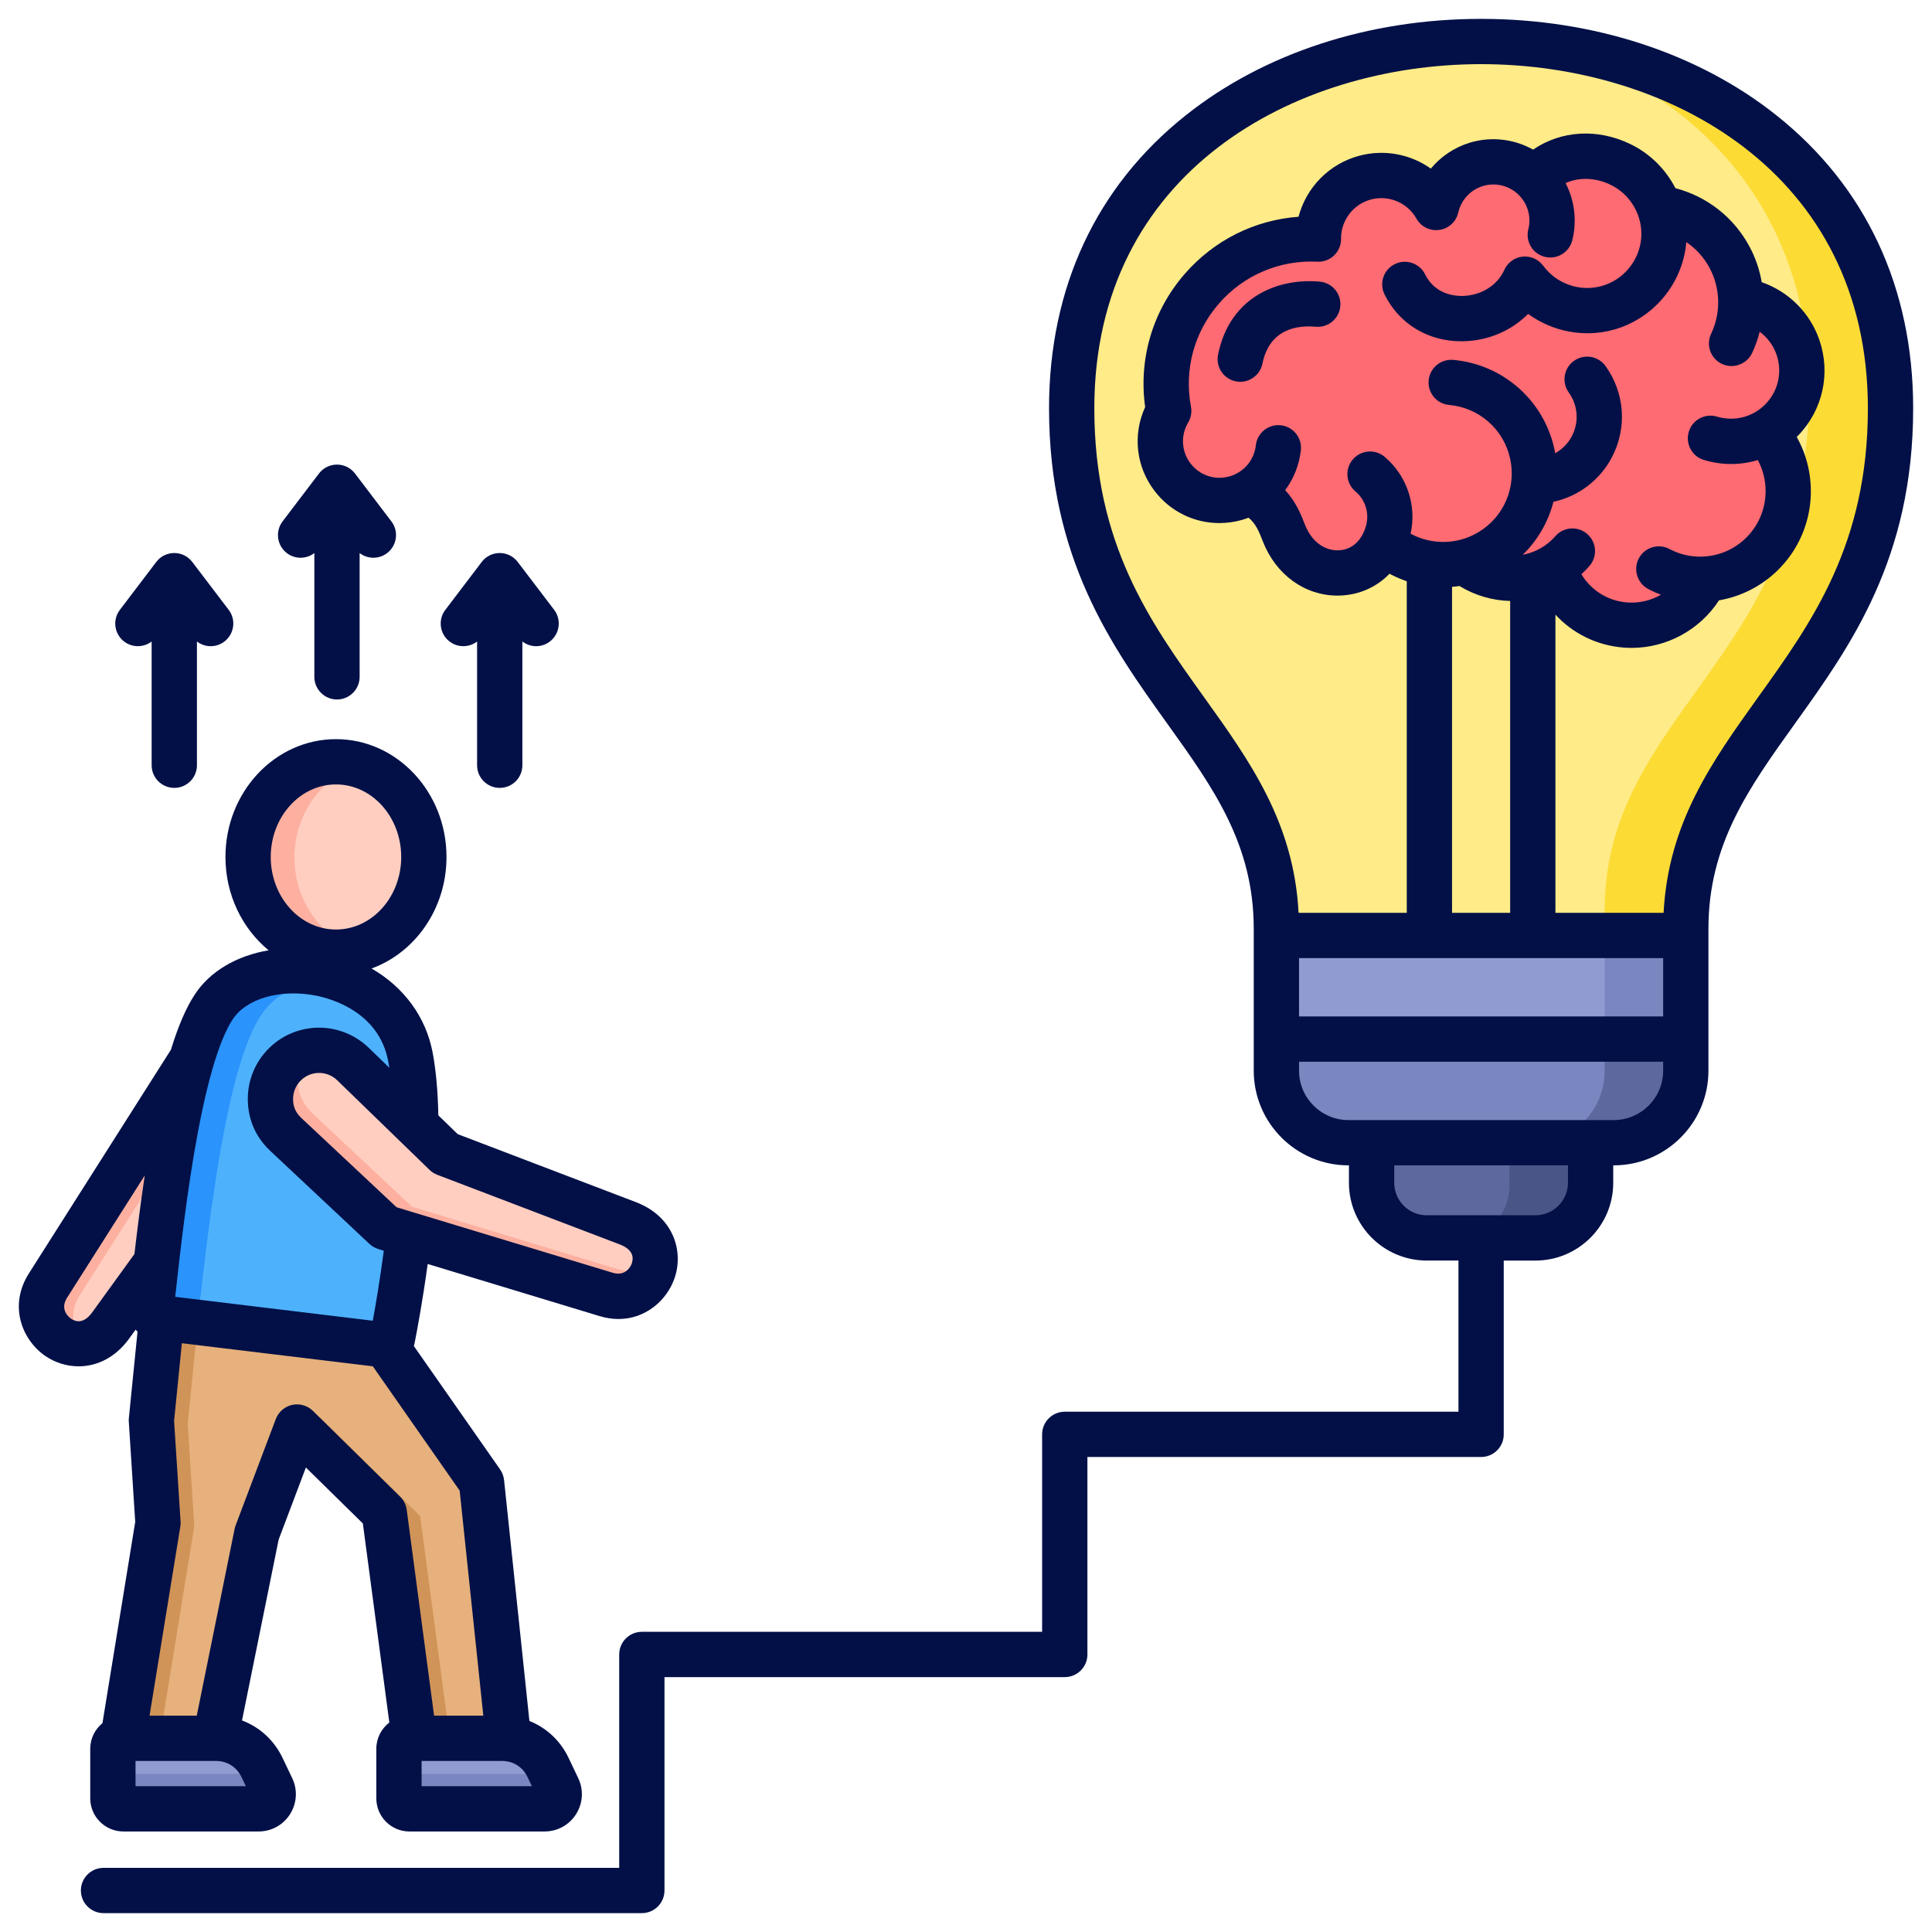 <svg width="120" height="120" viewBox="0 0 120 120" fill="none" xmlns="http://www.w3.org/2000/svg">
<path fill-rule="evenodd" clip-rule="evenodd" d="M15.373 70.598L6.897 82.311C4.908 85.059 1.411 82.335 2.992 79.845L11.919 65.791L15.373 70.599V70.598Z" fill="#FDB0A0"/>
<path fill-rule="evenodd" clip-rule="evenodd" d="M15.372 70.598L6.896 82.311C6.415 82.977 5.844 83.321 5.279 83.425C4.548 82.728 4.242 81.571 4.948 80.46L13.164 67.524L15.372 70.599V70.598Z" fill="#FFCEC0"/>
<path fill-rule="evenodd" clip-rule="evenodd" d="M10.209 80.489L22.79 81.863L29.909 92.051L31.686 108.947H25.874L23.876 93.929L18.466 88.613L15.975 95.201L13.14 109.185L7.473 109.14L9.845 94.565L9.437 88.208L10.209 80.489Z" fill="#D19458"/>
<path fill-rule="evenodd" clip-rule="evenodd" d="M22.789 81.863L29.908 92.051L31.685 108.947H28.064L26.098 94.172L19.98 88.13C19.76 87.913 19.47 87.829 19.168 87.895C18.867 87.96 18.638 88.158 18.529 88.447L18.466 88.613L15.975 95.201L13.14 109.186L9.732 109.158L12.068 94.808L11.659 88.451L12.431 80.732L22.789 81.863V81.863Z" fill="#E6B17C"/>
<path fill-rule="evenodd" clip-rule="evenodd" d="M25.435 107.914H31.163C32.418 107.914 33.491 108.591 34.032 109.723L34.636 110.987C34.774 111.277 34.756 111.592 34.584 111.863C34.413 112.135 34.137 112.287 33.816 112.287H25.435C25.078 112.287 24.786 111.995 24.786 111.637V108.564C24.786 108.206 25.078 107.914 25.435 107.914Z" fill="#909CD1"/>
<path fill-rule="evenodd" clip-rule="evenodd" d="M34.249 110.178L34.636 110.987C34.774 111.277 34.756 111.592 34.584 111.863C34.413 112.135 34.137 112.287 33.816 112.287H25.436C25.078 112.287 24.786 111.995 24.786 111.637V110.178H34.249Z" fill="#7986BF"/>
<path fill-rule="evenodd" clip-rule="evenodd" d="M7.7 107.914H13.428C14.682 107.914 15.756 108.591 16.297 109.723L16.901 110.987C17.039 111.277 17.021 111.592 16.849 111.863C16.678 112.135 16.402 112.287 16.081 112.287H7.7C7.343 112.287 7.05 111.995 7.05 111.637V108.564C7.05 108.206 7.343 107.914 7.7 107.914Z" fill="#909CD1"/>
<path fill-rule="evenodd" clip-rule="evenodd" d="M24.383 83.123C24.916 80.423 26.52 71.166 25.5 65.678C24.397 59.737 15.713 58.793 13.28 62.602C12.285 64.121 11.523 66.972 10.937 70.091C10.172 74.164 9.706 78.694 9.415 81.32C9.387 81.567 9.565 81.792 9.812 81.822L23.877 83.522C24.128 83.552 24.333 83.372 24.383 83.123V83.123Z" fill="#2A93FC"/>
<path fill-rule="evenodd" clip-rule="evenodd" d="M24.383 83.123C24.916 80.423 26.52 71.166 25.5 65.678C25.032 63.155 23.196 61.534 21.052 60.794C19.033 60.827 17.147 61.588 16.203 63.067C15.208 64.586 14.446 67.437 13.86 70.556C13.095 74.629 12.568 79.494 12.276 82.12L23.876 83.522C24.128 83.552 24.333 83.372 24.382 83.123L24.383 83.123Z" fill="#4EB1FC"/>
<path d="M20.882 59.171C23.892 59.171 26.331 56.528 26.331 53.268C26.331 50.008 23.892 47.365 20.882 47.365C17.873 47.365 15.434 50.008 15.434 53.268C15.434 56.528 17.873 59.171 20.882 59.171Z" fill="#FDB0A0"/>
<path fill-rule="evenodd" clip-rule="evenodd" d="M22.311 47.571C24.627 48.251 26.331 50.543 26.331 53.268C26.331 55.993 24.627 58.285 22.311 58.965C19.994 58.285 18.29 55.993 18.29 53.268C18.29 50.543 19.994 48.251 22.311 47.571Z" fill="#FFCEC0"/>
<path fill-rule="evenodd" clip-rule="evenodd" d="M16.514 110.178L16.9 110.987C17.039 111.277 17.02 111.592 16.849 111.863C16.678 112.135 16.402 112.287 16.081 112.287H7.7C7.343 112.287 7.05 111.995 7.05 111.637V110.178H16.514Z" fill="#7986BF"/>
<path fill-rule="evenodd" clip-rule="evenodd" d="M79.292 66.533C79.292 68.995 81.306 71.009 83.767 71.009H100.246C102.708 71.009 104.722 68.995 104.722 66.533V57.722C104.722 45.405 117.437 41.945 117.437 25.393C117.437 10.205 104.722 2.612 92.007 2.612C79.292 2.612 66.577 10.205 66.577 25.393C66.577 41.945 79.292 45.405 79.292 57.722V66.533Z" fill="#FCDB35"/>
<path fill-rule="evenodd" clip-rule="evenodd" d="M79.292 66.534C79.292 68.995 81.306 71.009 83.767 71.009H95.192C97.654 71.009 99.668 68.995 99.668 66.534V56.567C99.668 44.251 112.383 40.791 112.383 24.238C112.383 12.897 105.293 5.792 96.407 2.92C94.954 2.716 93.48 2.612 92.007 2.612C79.292 2.612 66.577 10.206 66.577 25.393C66.577 41.946 79.292 45.406 79.292 57.722V66.534L79.292 66.534Z" fill="#FFEB87"/>
<path fill-rule="evenodd" clip-rule="evenodd" d="M21.936 66.082L27.673 71.648L39.011 75.976C42.18 77.186 40.454 81.269 37.639 80.385L23.923 76.229L17.764 70.455C17.128 69.858 16.805 69.106 16.811 68.234C16.822 66.62 18.099 65.302 19.704 65.232C20.506 65.198 21.317 65.482 21.936 66.082Z" fill="#FDB0A0"/>
<path fill-rule="evenodd" clip-rule="evenodd" d="M21.936 66.082L27.673 71.648L39.011 75.976C40.223 76.439 40.718 77.322 40.711 78.188C40.157 78.79 39.286 79.115 38.273 78.797L25.593 74.954L19.434 69.18C18.798 68.584 18.475 67.831 18.481 66.959C18.485 66.372 18.657 65.824 18.951 65.361C19.19 65.288 19.443 65.243 19.704 65.232C20.506 65.197 21.317 65.482 21.936 66.082Z" fill="#FFCEC0"/>
<path fill-rule="evenodd" clip-rule="evenodd" d="M95.135 11.678C94.231 10.813 92.932 10.502 91.734 10.863C90.537 11.223 89.625 12.2 89.349 13.42C88.513 11.939 86.781 11.211 85.138 11.652C83.496 12.092 82.359 13.588 82.376 15.288C79.749 15.158 77.207 16.24 75.48 18.223C73.752 20.206 73.028 22.872 73.517 25.457C72.783 26.686 72.871 28.238 73.738 29.376C74.606 30.515 76.079 31.011 77.459 30.628C77.77 30.542 78.062 30.416 78.329 30.255C79.64 30.9 80.001 31.834 80.341 32.702C81.484 35.62 85.024 35.833 86.246 33.258C87.587 34.405 89.371 34.804 91.024 34.406C91.799 34.997 92.703 35.311 93.613 35.36C94.546 35.41 95.486 35.182 96.301 34.689C96.863 36.601 98.545 37.968 100.531 38.13C101.655 38.221 102.746 37.915 103.637 37.306C104.32 36.84 104.886 36.196 105.26 35.416C106.722 35.335 108.13 34.641 109.085 33.419C110.644 31.426 110.547 28.601 108.856 26.719C109.207 26.521 109.533 26.271 109.821 25.971C110.913 24.835 111.277 23.183 110.762 21.694C110.248 20.205 108.942 19.13 107.382 18.91C107.363 18.039 107.143 17.173 106.723 16.382C105.883 14.802 104.343 13.713 102.573 13.448C102.179 12.339 101.361 11.399 100.255 10.867C98.546 10.045 96.506 10.368 95.135 11.678H95.135Z" fill="#FF6B72"/>
<path fill-rule="evenodd" clip-rule="evenodd" d="M98.808 64.495H85.206V73.419C85.206 75.303 86.747 76.844 88.631 76.844H95.383C97.266 76.844 98.808 75.303 98.808 73.419V64.495Z" fill="#495586"/>
<path fill-rule="evenodd" clip-rule="evenodd" d="M93.754 64.495H85.206V73.419C85.206 75.303 86.747 76.844 88.631 76.844H91.559C92.84 76.347 93.754 75.1 93.754 73.649V64.495H93.754Z" fill="#5D689E"/>
<path fill-rule="evenodd" clip-rule="evenodd" d="M79.292 66.533C79.292 68.995 81.306 71.009 83.767 71.009H100.246C102.707 71.009 104.721 68.995 104.721 66.533V58.136H79.291V66.533H79.292Z" fill="#5D689E"/>
<path fill-rule="evenodd" clip-rule="evenodd" d="M79.292 66.533C79.292 68.993 81.302 71.005 83.761 71.009H95.192C97.653 71.009 99.667 68.995 99.667 66.533V58.136H79.291V66.533H79.292Z" fill="#7986BF"/>
<path d="M79.292 58.136H104.722V64.572H79.292V58.136Z" fill="#7986BF"/>
<path d="M79.292 58.136H99.668V64.572H79.292V58.136Z" fill="#909CD1"/>
<path fill-rule="evenodd" clip-rule="evenodd" d="M27.66 37.88L29.92 34.906C30.184 34.554 30.6 34.349 31.04 34.349C31.478 34.349 31.893 34.554 32.158 34.906L34.419 37.877C34.888 38.496 34.768 39.379 34.15 39.848C33.895 40.043 33.597 40.136 33.299 40.136C32.995 40.136 32.695 40.036 32.446 39.843V47.531C32.446 48.31 31.816 48.937 31.04 48.937C30.264 48.937 29.633 48.31 29.633 47.531V39.846C29.142 40.221 28.443 40.24 27.928 39.849C27.311 39.38 27.189 38.496 27.66 37.88ZM7.445 37.88L9.705 34.906C9.97 34.554 10.384 34.349 10.825 34.349C11.264 34.349 11.678 34.554 11.943 34.906L14.205 37.877C14.674 38.496 14.555 39.379 13.935 39.848C13.68 40.043 13.383 40.136 13.084 40.136C12.78 40.136 12.48 40.036 12.232 39.843V47.531C12.232 48.31 11.601 48.937 10.826 48.937C10.05 48.937 9.419 48.31 9.419 47.531V39.846C8.927 40.221 8.228 40.24 7.713 39.849C7.097 39.38 6.975 38.497 7.446 37.88L7.445 37.88ZM17.551 32.386L19.811 29.412C20.078 29.062 20.493 28.856 20.931 28.856C21.372 28.856 21.784 29.062 22.051 29.412L24.311 32.386C24.782 33.004 24.66 33.886 24.041 34.357C23.525 34.748 22.827 34.727 22.337 34.352V42.04C22.337 42.816 21.707 43.446 20.931 43.446C20.155 43.446 19.525 42.816 19.525 42.04V34.352C19.277 34.542 18.974 34.643 18.67 34.643C18.374 34.643 18.074 34.549 17.821 34.357C17.202 33.886 17.083 33.005 17.551 32.386ZM4.413 81.907C4.335 81.853 3.676 81.375 4.166 80.604L8.992 73.008C8.733 74.714 8.526 76.392 8.35 77.89L5.743 81.492C5.217 82.224 4.729 82.121 4.413 81.907ZM19.623 61.84C20.532 62.018 23.54 62.834 24.111 65.916C24.138 66.047 24.159 66.183 24.183 66.322L22.902 65.079C22.03 64.235 20.84 63.781 19.628 63.835C17.269 63.935 15.408 65.867 15.391 68.229C15.384 69.495 15.867 70.622 16.79 71.487L22.947 77.262C23.106 77.41 23.294 77.517 23.503 77.581L23.839 77.684C23.599 79.501 23.336 81.038 23.154 82.032L10.882 80.548C11.177 77.876 11.615 73.92 12.288 70.341C13.098 66.026 13.9 64.159 14.44 63.336C15.276 62.023 17.409 61.407 19.623 61.84L19.623 61.84ZM20.868 48.722C23.104 48.722 24.92 50.742 24.92 53.229C24.92 55.716 23.104 57.734 20.868 57.734C18.632 57.734 16.816 55.713 16.816 53.229C16.816 50.745 18.634 48.722 20.868 48.722ZM38.495 77.294L27.158 72.968C26.98 72.9 26.816 72.797 26.681 72.664L20.944 67.097C20.622 66.785 20.197 66.626 19.752 66.642C18.89 66.68 18.21 67.385 18.203 68.251C18.2 68.731 18.363 69.106 18.712 69.436L24.632 74.984L38.033 79.046C38.917 79.325 39.21 78.563 39.24 78.476C39.365 78.115 39.337 77.618 38.495 77.294ZM30.02 106.564H26.962L25.262 93.776C25.22 93.464 25.077 93.176 24.852 92.958L19.433 87.631C19.096 87.298 18.611 87.16 18.147 87.26C17.683 87.364 17.301 87.694 17.132 88.137L14.638 94.737C14.61 94.807 14.588 94.88 14.575 94.954L12.221 106.563H9.289L11.2 94.823C11.216 94.718 11.223 94.613 11.216 94.507L10.813 88.253L11.296 83.43L23.156 84.864L28.551 92.585L30.02 106.563V106.564ZM26.186 110.944V109.376H31.169C31.881 109.376 32.465 109.744 32.772 110.388L33.039 110.944H26.186ZM8.418 110.944V109.376H13.4C14.113 109.376 14.699 109.744 15.006 110.388L15.271 110.944H8.417H8.418ZM8.022 83.142L8.423 82.587C8.46 82.631 8.5 82.673 8.542 82.713L8.003 88.09C7.996 88.165 7.994 88.242 8.001 88.32L8.399 94.528L6.364 107.028C5.902 107.405 5.605 107.979 5.605 108.621V111.699C5.605 112.833 6.529 113.756 7.663 113.756H16.059C16.86 113.756 17.591 113.354 18.018 112.676C18.444 111.999 18.494 111.164 18.149 110.442L17.545 109.177C17.019 108.08 16.117 107.267 15.032 106.859L17.308 95.625L19 91.149L22.537 94.624L24.182 106.99C23.692 107.365 23.374 107.955 23.374 108.621V111.698C23.374 112.833 24.294 113.756 25.428 113.756H33.824C34.626 113.756 35.356 113.353 35.783 112.676C36.21 111.998 36.259 111.164 35.914 110.442L35.31 109.174C34.802 108.108 33.929 107.311 32.882 106.891L31.309 91.931C31.283 91.694 31.199 91.467 31.064 91.272L25.705 83.604C25.724 83.541 25.741 83.475 25.754 83.407C25.907 82.641 26.247 80.822 26.565 78.508L37.204 81.734C37.623 81.865 38.028 81.926 38.416 81.926C40.114 81.926 41.424 80.754 41.895 79.397C42.477 77.724 41.84 75.562 39.498 74.667L28.431 70.444L27.226 69.277C27.198 67.805 27.081 66.504 26.877 65.402C26.462 63.162 25.079 61.308 23.078 60.155C25.783 59.173 27.733 56.44 27.733 53.229C27.733 49.193 24.653 45.91 20.868 45.91C17.082 45.91 14.003 49.193 14.003 53.229C14.003 55.584 15.055 57.684 16.684 59.025C14.701 59.36 13.016 60.337 12.076 61.807C11.549 62.613 11.066 63.738 10.618 65.198L1.793 79.097C0.515 81.108 1.375 83.245 2.833 84.234C3.424 84.633 4.141 84.865 4.884 84.865C5.985 84.865 7.143 84.356 8.022 83.142L8.022 83.142ZM83.249 19.024C83.177 19.798 82.493 20.365 81.719 20.294C80.675 20.199 78.862 20.365 78.412 22.587C78.275 23.252 77.69 23.714 77.033 23.714C76.943 23.714 76.849 23.704 76.753 23.686C75.993 23.531 75.501 22.788 75.655 22.026C76.409 18.314 79.532 17.264 81.981 17.494C82.752 17.567 83.322 18.251 83.249 19.024ZM109.22 43.275C112.562 38.615 116.017 33.794 116.017 25.359C116.017 10.674 103.566 3.984 91.994 3.984C80.422 3.984 67.97 10.674 67.97 25.359C67.97 33.794 71.425 38.615 74.765 43.275C77.643 47.29 80.367 51.094 80.657 56.698H87.377V36.101C87.009 35.977 86.653 35.822 86.305 35.637C85.525 36.441 84.489 36.926 83.317 36.987C83.236 36.992 83.151 36.994 83.072 36.994C81.048 36.994 79.251 35.7 78.442 33.638C78.198 33.01 78.009 32.536 77.549 32.154C77.405 32.21 77.257 32.262 77.104 32.304C76.649 32.428 76.189 32.489 75.736 32.489C74.177 32.489 72.686 31.772 71.707 30.485C70.552 28.974 70.345 26.984 71.128 25.285C70.709 22.294 71.592 19.301 73.591 17.006C75.412 14.916 77.937 13.662 80.655 13.463C81.131 11.649 82.545 10.179 84.422 9.675C85.989 9.256 87.611 9.579 88.873 10.472C89.496 9.72 90.338 9.15 91.303 8.859C92.629 8.461 94.045 8.632 95.224 9.293C96.961 8.104 99.222 7.961 101.258 8.946C102.492 9.539 103.459 10.518 104.064 11.688C106.042 12.206 107.71 13.516 108.677 15.34C109.046 16.029 109.292 16.769 109.423 17.526C111.095 18.108 112.418 19.418 113.004 21.113C113.718 23.186 113.22 25.455 111.701 27.035C111.664 27.07 111.63 27.103 111.597 27.138C112.937 29.527 112.743 32.541 111.023 34.743C109.933 36.136 108.405 37.008 106.769 37.289C105.581 39.124 103.52 40.242 101.341 40.242C101.17 40.242 100.996 40.235 100.825 40.221C99.174 40.087 97.688 39.344 96.611 38.177V56.698H103.329C103.619 51.093 106.345 47.29 109.221 43.275L109.22 43.275ZM100.232 69.57H83.753C82.061 69.57 80.686 68.194 80.686 66.502V65.946H103.303V66.502C103.303 68.194 101.925 69.57 100.232 69.57H100.232ZM97.389 73.465C97.389 74.578 96.482 75.483 95.368 75.483H88.617C87.503 75.483 86.599 74.578 86.599 73.465V72.382H97.389V73.465ZM90.189 36.45C90.344 36.438 90.499 36.422 90.653 36.399C91.63 36.996 92.713 37.301 93.799 37.327V56.698H90.189V36.45ZM84.189 30.525C83.596 30.023 83.519 29.137 84.021 28.542C84.52 27.95 85.409 27.872 86.001 28.373C87.388 29.541 88.005 31.392 87.615 33.15C88.931 33.86 90.54 33.835 91.841 33.047C93.424 32.091 94.204 30.239 93.786 28.437C93.37 26.637 91.853 25.317 90.011 25.153C89.237 25.085 88.666 24.404 88.737 23.63C88.804 22.856 89.489 22.287 90.259 22.353C93.315 22.624 95.835 24.814 96.527 27.804C96.555 27.919 96.574 28.036 96.595 28.151C97.031 27.909 97.395 27.544 97.633 27.087C98.088 26.215 98.012 25.177 97.439 24.377C96.986 23.747 97.129 22.868 97.759 22.416C98.393 21.961 99.269 22.106 99.724 22.737C100.92 24.404 101.073 26.566 100.127 28.387C99.381 29.82 98.045 30.83 96.487 31.167C96.168 32.407 95.514 33.549 94.581 34.458C95.341 34.317 96.057 33.93 96.604 33.305C97.112 32.719 98.001 32.658 98.587 33.167C99.173 33.678 99.236 34.566 98.725 35.151C98.566 35.334 98.4 35.506 98.224 35.665C98.823 36.665 99.862 37.322 101.053 37.418C101.8 37.479 102.533 37.303 103.162 36.94C102.895 36.839 102.631 36.72 102.372 36.581C101.687 36.218 101.428 35.367 101.791 34.681C102.154 33.996 103.006 33.733 103.692 34.099C105.438 35.025 107.589 34.568 108.806 33.01C109.809 31.728 109.935 29.979 109.181 28.575C108.647 28.737 108.089 28.821 107.526 28.821C106.964 28.821 106.391 28.739 105.833 28.568C105.09 28.346 104.669 27.56 104.894 26.815C105.119 26.072 105.905 25.652 106.648 25.877C107.73 26.203 108.89 25.901 109.673 25.085C110.456 24.272 110.714 23.1 110.345 22.031C110.144 21.452 109.776 20.96 109.298 20.606C109.183 21.061 109.024 21.508 108.82 21.938C108.579 22.442 108.074 22.737 107.549 22.737C107.346 22.737 107.139 22.695 106.945 22.601C106.244 22.265 105.946 21.427 106.282 20.726C106.895 19.439 106.863 17.918 106.195 16.66C105.844 15.996 105.342 15.445 104.739 15.037C104.737 15.047 104.737 15.056 104.737 15.063C104.512 17.616 102.703 19.79 100.234 20.477C98.385 20.99 96.419 20.597 94.915 19.497C93.891 20.531 92.454 21.162 90.902 21.195C90.858 21.195 90.815 21.197 90.771 21.197C88.681 21.197 86.902 20.117 85.996 18.288C85.652 17.592 85.935 16.748 86.632 16.406C87.328 16.059 88.171 16.345 88.516 17.042C89.133 18.284 90.349 18.392 90.841 18.382C91.992 18.358 93.01 17.723 93.433 16.769C93.638 16.31 94.069 15.994 94.567 15.939C95.067 15.888 95.556 16.101 95.854 16.507C96.679 17.634 98.135 18.14 99.48 17.765C100.825 17.393 101.812 16.207 101.936 14.815C102.058 13.427 101.297 12.087 100.038 11.477C99.094 11.023 98.078 10.995 97.242 11.374C97.8 12.455 97.961 13.72 97.655 14.932C97.463 15.687 96.698 16.141 95.946 15.951C95.194 15.761 94.737 14.998 94.926 14.243C95.124 13.465 94.887 12.635 94.305 12.08C93.722 11.522 92.883 11.323 92.114 11.552C91.343 11.784 90.754 12.417 90.576 13.2C90.447 13.767 89.983 14.196 89.409 14.28C88.832 14.365 88.265 14.088 87.98 13.582C87.419 12.586 86.254 12.096 85.15 12.391C84.047 12.689 83.283 13.692 83.295 14.836C83.299 15.223 83.142 15.595 82.864 15.865C82.585 16.132 82.206 16.277 81.818 16.254C79.477 16.141 77.253 17.086 75.713 18.853C74.173 20.62 73.537 22.957 73.973 25.261C74.039 25.598 73.975 25.948 73.8 26.243C73.322 27.042 73.378 28.041 73.943 28.781C74.507 29.522 75.455 29.843 76.353 29.592C77.253 29.344 77.899 28.584 78.003 27.656C78.089 26.885 78.785 26.33 79.557 26.414C80.327 26.5 80.885 27.197 80.799 27.968C80.695 28.889 80.351 29.735 79.826 30.443C80.499 31.174 80.811 31.969 81.059 32.599C81.537 33.823 82.465 34.221 83.173 34.179C83.98 34.136 84.59 33.579 84.849 32.646C85.061 31.873 84.804 31.04 84.19 30.525L84.189 30.525ZM80.685 59.51H103.302V63.133H80.685V59.51ZM110.352 7.174C105.491 3.303 98.974 1.172 91.994 1.172C85.014 1.172 78.493 3.303 73.635 7.174C68.087 11.59 65.158 17.878 65.158 25.359C65.158 34.699 69.048 40.125 72.479 44.916C75.374 48.951 77.872 52.437 77.872 57.689V66.502C77.872 69.745 80.509 72.382 83.753 72.382H83.785V73.465C83.785 76.13 85.954 78.295 88.617 78.295H90.588V87.684H66.135C65.359 87.684 64.728 88.315 64.728 89.091V101.355H39.866C39.09 101.355 38.46 101.986 38.46 102.762V116.016H6.431C5.653 116.016 5.024 116.646 5.024 117.422C5.024 118.197 5.653 118.828 6.431 118.828H39.866C40.644 118.828 41.272 118.198 41.272 117.422V104.168H66.135C66.912 104.168 67.541 103.54 67.541 102.762V90.497H91.994C92.77 90.497 93.4 89.867 93.4 89.091V78.296H95.368C98.033 78.296 100.201 76.13 100.201 73.465V72.382H100.231C103.476 72.382 106.114 69.745 106.114 66.502V57.689C106.114 52.437 108.614 48.952 111.507 44.916C114.939 40.125 118.83 34.7 118.83 25.36C118.83 17.878 115.898 11.59 110.351 7.174L110.352 7.174Z" fill="#021047"/>
</svg>
